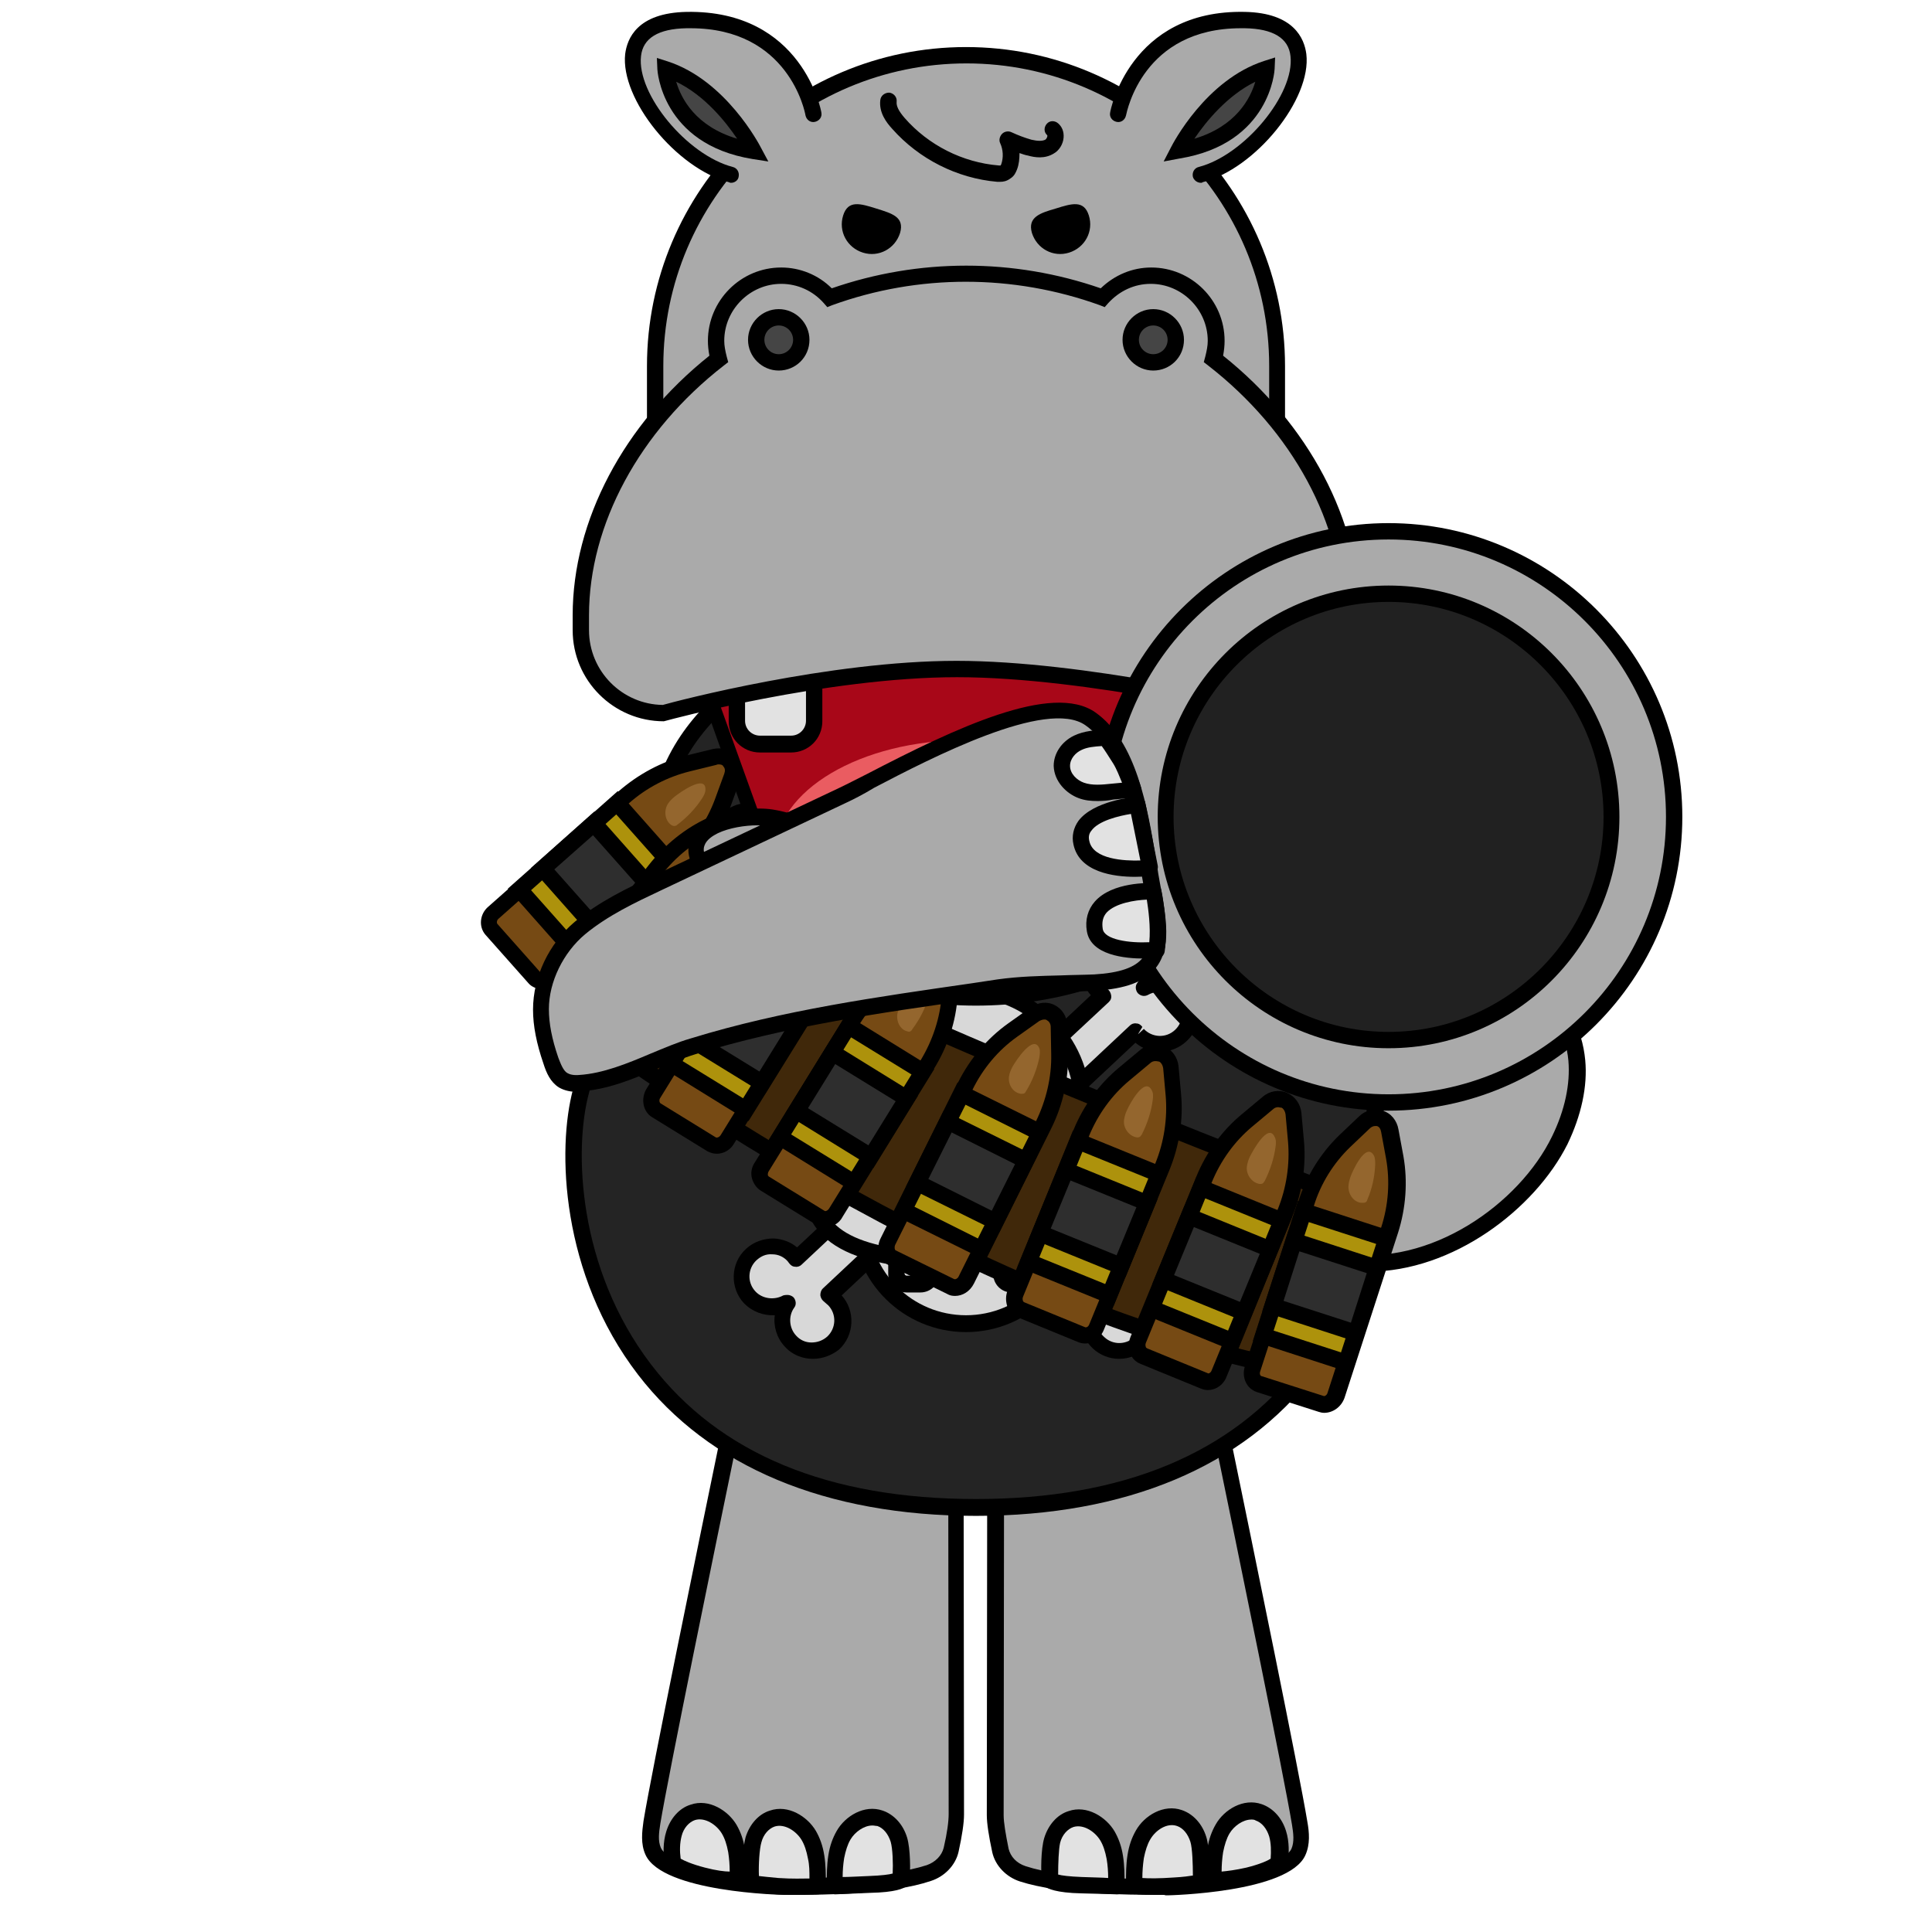 <?xml version="1.0" encoding="utf-8"?>
<!-- Generator: Adobe Illustrator 26.5.0, SVG Export Plug-In . SVG Version: 6.00 Build 0)  -->
<svg version="1.1" id="레이어_5" xmlns="http://www.w3.org/2000/svg" xmlns:xlink="http://www.w3.org/1999/xlink" x="0px"
	 y="0px" viewBox="0 0 390 390" style="enable-background:new 0 0 390 390;" xml:space="preserve">
<style type="text/css">
	.st0{fill:#AAAAAA;}
	.st1{fill:#E2E2E2;}
	.st2{fill:#242424;}
	.st3{fill:#D8D8D8;}
	.st4{fill:#764A14;}
	.st5{fill:#AD920C;}
	.st6{fill:#2E2E2E;}
	.st7{fill:#94662E;}
	.st8{fill:#40280A;}
	.st9{fill:#A80718;}
	.st10{fill:#EA5C61;}
	.st11{fill:#454545;}
	.st12{fill:#212121;}
</style>
<g>
	<path class="st0" d="M314.8,230.2c2.5-5,3.9-10.6,3.5-16.1c-0.5-5.6-3.1-11-7.7-14.3c-3.1-2.2-6.8-3.2-10.4-4.1
		c-5.7-1.4-11.4-2.5-17.2-3.4c-4.5-0.7-9.3-1.2-13.6,0.4c-6.8,2.5-10.7,9.6-12.6,16.6c-3.5,13-2.9,42.6,14.3,45.4
		C288.3,257.5,307.5,245.2,314.8,230.2z"/>
	<path d="M276.2,256.7c-1.8,0-3.6-0.1-5.4-0.4c-4.8-0.8-8.7-3.5-11.7-8c-7.1-10.9-6.6-29.6-3.9-39.4c1.4-5.3,5-14.6,13.6-17.7
		c4.7-1.7,9.7-1.2,14.4-0.4c5.8,0.9,11.6,2.1,17.4,3.4c3.7,0.9,7.7,2,11,4.3c4.7,3.3,7.8,9.1,8.4,15.5c0.5,5.3-0.8,11.2-3.6,17l0,0
		C309.8,244.1,293.3,256.7,276.2,256.7z M275.8,193.2c-2,0-4,0.2-5.9,0.9c-7.1,2.6-10.3,10.8-11.5,15.5c-2.4,8.9-2.9,26.8,3.5,36.8
		c2.4,3.7,5.6,5.9,9.4,6.6c17.4,2.8,35.4-10,42-23.6l0,0c2.6-5.3,3.7-10.6,3.3-15.3c-0.5-5.4-3.1-10.3-7-13.1c-2.9-2-6.5-3-9.9-3.8
		c-5.6-1.4-11.4-2.5-17.1-3.4C280.4,193.6,278.1,193.2,275.8,193.2z"/>
</g>
<g>
	<g>
		<path class="st0" d="M150.6,274c0.1,0-16.5,79.6-18.9,93.9c-0.3,2-0.6,4,0.2,5.9c2.5,5.5,20.7,7.1,26.3,7.1c7.1,0,21,0.1,29.4-2.7
			c2.3-0.8,4-2.6,4.5-4.7c0.5-2.2,1.1-5.2,1.1-7.2c0-3.5-0.1-85.4-0.1-85.4L150.6,274z"/>
		<path d="M159.4,382.5c-0.3,0-0.6,0-0.9,0h-0.4c-0.2,0-24.4-0.5-27.8-8.1c-1-2.2-0.7-4.6-0.4-6.8c1.7-10.3,10.8-54.6,15.7-78.4
			c1.5-7.1,2.7-12.9,3-14.8l-1.9-2.7l47.8,7.8v1.4c0,0,0.1,81.9,0.1,85.4c0,1.7-0.4,4.3-1.1,7.5c-0.6,2.7-2.8,5-5.6,5.9
			C179.9,382.4,167,382.5,159.4,382.5z M151.8,275.9c-0.4,2.2-1.2,6.2-2.8,13.9c-4.9,23.8-14,68.1-15.7,78.3
			c-0.3,1.9-0.5,3.5,0.1,4.9c1.8,4,17.3,6.1,24.8,6.1h0.4c7.1,0,20.5,0,28.5-2.6c1.7-0.6,3-1.9,3.4-3.5c0.7-3,1-5.3,1-6.8
			c0-3.3-0.1-73.1-0.1-84L151.8,275.9z"/>
	</g>
	<g>
		<path class="st1" d="M149,379.5c0-2,0-3.9-0.3-5.8c-0.3-1.5-0.7-3-1.5-4.4c-1.5-2.5-4.6-4.3-7.4-3.4c-1.9,0.6-3.2,2.4-3.8,4.3
			c-0.6,1.9-0.5,4-0.3,5.9c0,0,1.4,1.3,6.1,2.5S149,379.5,149,379.5z"/>
		<path d="M148.1,381.2c-1.2,0-3.4-0.2-6.6-1c-4.9-1.2-6.6-2.6-6.9-2.9c-0.3-0.3-0.5-0.6-0.5-1c-0.2-2.1-0.3-4.4,0.4-6.6
			c0.8-2.6,2.6-4.7,4.9-5.4c3.7-1.3,7.6,1.2,9.3,4.1c0.8,1.4,1.4,3,1.7,5c0.3,1.9,0.3,3.8,0.3,5.5l0,0.6c0,0.8-0.6,1.5-1.4,1.7
			C149.1,381.2,148.8,381.2,148.1,381.2z M149,379.5L149,379.5L149,379.5z M137.4,375.2c0.7,0.4,2.2,1.1,4.9,1.8
			c2.3,0.6,4,0.8,5,0.8c0-1.3-0.1-2.6-0.3-3.9c-0.3-1.6-0.7-2.8-1.3-3.8c-1.1-1.8-3.4-3.3-5.4-2.7c-1.2,0.4-2.3,1.6-2.7,3.2
			C137.2,372.1,137.2,373.7,137.4,375.2z"/>
	</g>
	<g>
		<path class="st1" d="M168.6,380.8c0-2,0-3.9,0.3-5.8c0.3-1.5,0.7-3,1.5-4.4c1.5-2.5,4.6-4.3,7.4-3.4c1.9,0.6,3.2,2.4,3.8,4.3
			c0.6,1.9,0.6,6.1,0.4,8.1c0,0-1.1,0.9-6.4,1C170.8,380.7,168.6,380.8,168.6,380.8z"/>
		<path d="M168.6,382.4c-0.4,0-0.8-0.2-1.2-0.5c-0.3-0.3-0.5-0.8-0.5-1.2l0-0.5c0-1.8,0-3.6,0.3-5.6c0.3-2,0.9-3.6,1.7-5
			c1.7-3,5.6-5.4,9.3-4.1c2.3,0.8,4.1,2.8,4.9,5.4c0.7,2.3,0.7,6.8,0.5,8.7c0,0.5-0.3,0.9-0.7,1.2c-0.5,0.4-2.1,1.2-7.3,1.3
			C170.8,382.3,168.7,382.4,168.6,382.4C168.6,382.4,168.6,382.4,168.6,382.4z M170.2,380.8L170.2,380.8L170.2,380.8z M176.1,368.5
			c-1.7,0-3.5,1.3-4.4,2.8c-0.6,1-1,2.3-1.3,3.8c-0.2,1.3-0.3,2.5-0.3,3.8c1.2,0,2.9-0.1,5.3-0.2c2.6-0.1,4.1-0.3,4.8-0.5
			c0.1-2,0-5-0.4-6.4c-0.5-1.6-1.5-2.8-2.7-3.2C176.8,368.6,176.5,368.5,176.1,368.5z"/>
	</g>
	<g>
		<path class="st1" d="M165,380.7c0-2,0-3.9-0.3-5.8c-0.3-1.5-0.7-3-1.5-4.4c-1.5-2.5-4.6-4.3-7.4-3.4c-1.9,0.6-3.2,2.4-3.8,4.3
			s-0.7,6.7-0.5,8.7c0,0,0.6,0.4,5.4,0.7C162.1,381.1,165,380.7,165,380.7z"/>
		<path d="M161.1,382.5c-1.2,0-2.6,0-4.2-0.1c-5.1-0.3-5.8-0.7-6.1-0.9c-0.5-0.3-0.8-0.8-0.9-1.3c-0.2-2.2,0-7.1,0.6-9.3
			c0.8-2.6,2.6-4.7,4.9-5.4c3.7-1.3,7.6,1.2,9.3,4.1c0.8,1.4,1.4,3,1.7,5c0.3,1.9,0.3,3.8,0.3,5.5l0,0.6c0,0.8-0.6,1.5-1.4,1.7
			C165.2,382.4,163.7,382.5,161.1,382.5z M165,380.7L165,380.7L165,380.7z M153.2,378.7c0.7,0.1,1.9,0.2,3.9,0.4
			c2.9,0.2,5,0.1,6.3,0.1c0-1.4,0-2.7-0.3-4c-0.3-1.6-0.7-2.8-1.3-3.8c-1.1-1.8-3.4-3.3-5.4-2.7c-1.2,0.4-2.3,1.6-2.7,3.2
			C153.3,373.2,153.1,376.5,153.2,378.7z"/>
	</g>
</g>
<g>
	<g>
		<path class="st0" d="M243.4,274c-0.1,0,16.5,79.6,18.9,93.9c0.3,2,0.6,4-0.2,5.9c-2.5,5.5-20.7,7.1-26.3,7.1
			c-7.1,0-21,0.1-29.4-2.7c-2.3-0.8-4-2.6-4.5-4.7c-0.5-2.2-1.1-5.2-1.1-7.2c0-3.5,0.1-85.4,0.1-85.4L243.4,274z"/>
		<path d="M234.5,382.5c-7.5,0-20.5-0.1-28.6-2.7c-2.8-0.9-5-3.2-5.6-5.9c-0.7-3.3-1.1-5.8-1.1-7.5c0-3.5,0.1-85.4,0.1-85.4v-1.4
			l47.8-7.8l-1.9,2.7c0.4,1.9,1.6,7.7,3,14.8c4.9,23.8,14,68.1,15.7,78.4c0.4,2.2,0.6,4.6-0.4,6.8c-3.4,7.6-27.6,8.1-27.8,8.1h-0.4
			C235.1,382.5,234.8,382.5,234.5,382.5z M202.7,282.4c0,10.9-0.1,80.8-0.1,84c0,1.5,0.4,3.8,1,6.8c0.4,1.6,1.6,2.9,3.4,3.5
			c7.9,2.6,21.3,2.6,28.5,2.6h0.4c7.5,0,23-2.2,24.8-6.1c0.6-1.4,0.4-3.1,0.1-4.9c-1.7-10.2-10.8-54.5-15.7-78.3
			c-1.6-7.7-2.4-11.8-2.8-13.9L202.7,282.4z"/>
	</g>
	<g>
		<path class="st1" d="M245,379.5c0-2,0-3.9,0.3-5.8c0.3-1.5,0.7-3,1.5-4.4c1.5-2.5,4.6-4.3,7.4-3.4c1.9,0.6,3.2,2.4,3.8,4.3
			c0.6,1.9,0.5,4,0.3,5.9c0,0-1.4,1.3-6.1,2.5C247.3,379.8,245,379.5,245,379.5z"/>
		<path d="M245.9,381.2c-0.7,0-1,0-1.1-0.1c-0.8-0.1-1.4-0.8-1.4-1.7l0-0.6c0-1.8,0-3.6,0.3-5.5c0.3-2,0.9-3.6,1.7-5
			c1.7-3,5.6-5.4,9.3-4.1c2.3,0.8,4.1,2.8,4.9,5.4c0.7,2.2,0.6,4.5,0.4,6.6c0,0.4-0.2,0.8-0.5,1c-0.3,0.3-2,1.7-6.9,2.9
			C249.3,381,247.1,381.2,245.9,381.2z M246.7,379.5L246.7,379.5L246.7,379.5z M245,379.5L245,379.5L245,379.5z M252.6,367.3
			c-1.7,0-3.5,1.3-4.4,2.8c-0.6,1-1,2.3-1.3,3.8c-0.2,1.3-0.3,2.6-0.3,3.9c1.1-0.1,2.8-0.3,5-0.8c2.8-0.7,4.3-1.4,4.9-1.8
			c0.1-1.5,0.1-3.1-0.3-4.5c-0.5-1.6-1.5-2.8-2.7-3.2C253.2,367.3,252.9,367.3,252.6,367.3z"/>
	</g>
	<g>
		<path class="st1" d="M225.4,380.8c0-2,0-3.9-0.3-5.8c-0.3-1.5-0.7-3-1.5-4.4c-1.5-2.5-4.6-4.3-7.4-3.4c-1.9,0.6-3.2,2.4-3.8,4.3
			c-0.6,1.9-0.6,6.1-0.4,8.1c0,0,1.1,0.9,6.4,1C223.2,380.7,225.4,380.8,225.4,380.8z"/>
		<path d="M225.4,382.4C225.4,382.4,225.4,382.4,225.4,382.4c-0.1,0-2.3-0.1-7.1-0.2c-5.2-0.1-6.8-1-7.3-1.3
			c-0.4-0.3-0.6-0.7-0.7-1.2c-0.2-1.9-0.2-6.4,0.5-8.7c0.8-2.6,2.6-4.7,4.9-5.4c3.7-1.3,7.6,1.2,9.3,4.1c0.8,1.4,1.4,3,1.7,5
			c0.3,1.9,0.3,3.8,0.3,5.6l0,0.5c0,0.5-0.2,0.9-0.5,1.2C226.3,382.3,225.9,382.4,225.4,382.4z M213.6,378.4
			c0.7,0.2,2.2,0.4,4.8,0.5c2.4,0.1,4.1,0.1,5.3,0.2c0-1.3-0.1-2.6-0.3-3.8c-0.3-1.6-0.7-2.8-1.3-3.8c-1.1-1.8-3.4-3.3-5.4-2.7
			c-1.2,0.4-2.3,1.6-2.7,3.2C213.7,373.3,213.6,376.3,213.6,378.4z"/>
	</g>
	<g>
		<path class="st1" d="M229,380.7c0-2,0-3.9,0.3-5.8c0.3-1.5,0.7-3,1.5-4.4c1.5-2.5,4.6-4.3,7.4-3.4c1.9,0.6,3.2,2.4,3.8,4.3
			s0.7,6.7,0.5,8.7c0,0-0.6,0.4-5.4,0.7C231.9,381.1,229,380.7,229,380.7z"/>
		<path d="M232.9,382.5c-2.6,0-4.1-0.2-4.2-0.2c-0.8-0.1-1.4-0.8-1.4-1.7l0-0.6c0-1.8,0-3.6,0.3-5.5c0.3-2,0.9-3.6,1.7-5
			c1.7-3,5.6-5.4,9.3-4.1c2.3,0.8,4.1,2.8,4.9,5.4c0.7,2.2,0.8,7.2,0.6,9.3c-0.1,0.5-0.4,1-0.9,1.3c-0.2,0.1-1,0.5-6.1,0.9
			C235.5,382.5,234.1,382.5,232.9,382.5z M230.6,380.7L230.6,380.7L230.6,380.7z M230.6,379.1c1.3,0.1,3.5,0.1,6.3-0.1
			c2-0.1,3.2-0.3,3.9-0.4c0-2.2-0.1-5.5-0.5-6.8c-0.5-1.6-1.5-2.8-2.7-3.2c-2-0.7-4.3,0.8-5.4,2.7c-0.6,1-1,2.3-1.3,3.8
			C230.7,376.5,230.6,377.8,230.6,379.1z"/>
	</g>
</g>
<g>
	<path class="st2" d="M276.7,220.2c-5.9-22-9.4-24.7-15.6-56c-5.2-26.4-34.7-34.7-34.7-34.7c-22.9-4.5-59,0-59,0
		s-30.3,8.2-34.7,34.7c-4.4,26.7-9.7,34.1-15.6,56c-5.9,22,2.8,84.1,79.7,84.1S282.6,242.2,276.7,220.2z"/>
	<path d="M197,306c-30.3,0-53.9-9.9-68.2-28.5c-15.6-20.3-16.4-45.6-13.1-57.7c2.2-8.1,4.3-14.2,6.3-20.1c3.3-9.8,6.5-19,9.3-35.8
		c4.5-27.3,34.6-35.7,35.9-36.1c1.7-0.2,36.8-4.6,59.7,0c1.4,0.4,30.6,9,36,36c3.9,19.6,6.7,28,9.7,36.9c1.8,5.3,3.6,10.8,5.8,19
		c3.2,12.1,2.4,37.4-13.1,57.7C250.9,296.1,227.3,306,197,306z M201.2,129.1c-17.2,0-33.2,2-33.5,2c-0.1,0-29.1,8.2-33.2,33.3
		c-2.8,17-6,26.4-9.4,36.3c-2,5.8-4.1,11.9-6.2,19.9c-3.1,11.4-2.3,35.4,12.5,54.8c13.8,18.1,35.9,27.2,65.6,27.2
		s51.7-9.2,65.6-27.2c14.8-19.3,15.6-43.4,12.5-54.8c-2.2-8.1-4-13.5-5.8-18.8c-3-9-5.9-17.5-9.8-37.4c-5-25.1-33.2-33.4-33.5-33.4
		C218.6,129.6,209.7,129.1,201.2,129.1z"/>
</g>
<g>
	<g>
		<path class="st3" d="M159.6,191.6c-2,2.1-2.2,5.4-0.6,7.7c-2.4-1.5-5.6-1.1-7.6,1c-2.3,2.5-2.2,6.3,0.3,8.7
			c2.5,2.3,6.3,2.2,8.7-0.3c0.2-0.2,0.3-0.4,0.4-0.5l20.4,19.1l6.7-7.2l-20.5-19.2c0.4-0.3,0.8-0.6,1.2-0.9c2.3-2.5,2.2-6.3-0.3-8.7
			C165.8,189,161.9,189.2,159.6,191.6z"/>
		<path d="M181.2,229c-0.4,0-0.8-0.2-1.1-0.5l-19.2-18c-1.3,1.1-3,1.7-4.7,1.8c-2,0.1-4.1-0.7-5.6-2.1c-3.1-2.9-3.3-7.9-0.4-11
			c1.6-1.7,3.9-2.6,6.2-2.4c-0.3-2.2,0.4-4.6,2-6.3l0,0c2.9-3.1,7.9-3.3,11-0.4c3.1,2.9,3.3,7.7,0.5,10.9l19.2,18
			c0.7,0.6,0.7,1.7,0.1,2.4l-6.7,7.2C182.1,228.8,181.7,229,181.2,229C181.2,229,181.2,229,181.2,229z M160.8,206.5
			c0.4,0,0.8,0.2,1.1,0.5l19.2,18l4.4-4.7l-19.3-18.1c-0.4-0.4-0.6-0.9-0.5-1.4s0.3-1,0.8-1.3c0.4-0.2,0.6-0.5,0.8-0.7
			c1.7-1.8,1.6-4.6-0.2-6.3c-0.9-0.8-1.9-1.2-3.2-1.2c-1.2,0-2.3,0.5-3.1,1.4l0,0c-1.4,1.5-1.6,3.9-0.4,5.6c0.5,0.6,0.4,1.5-0.1,2.1
			c-0.5,0.6-1.4,0.7-2.1,0.3c-1.8-1.1-4.1-0.8-5.6,0.8c-1.7,1.8-1.6,4.6,0.2,6.3c0.9,0.8,1.9,1.3,3.2,1.2c1.2,0,2.3-0.5,3.1-1.4
			c0,0,0.3-0.4,0.3-0.4c0.3-0.4,0.7-0.6,1.2-0.7C160.7,206.5,160.7,206.5,160.8,206.5z M159.6,191.6L159.6,191.6L159.6,191.6z"/>
	</g>
	<g>
		<path class="st3" d="M230.4,191.6c2,2.1,2.2,5.4,0.6,7.7c2.4-1.5,5.6-1.1,7.6,1c2.3,2.5,2.2,6.3-0.3,8.7c-2.5,2.3-6.3,2.2-8.7-0.3
			c-0.2-0.2-0.3-0.4-0.4-0.5l-20.4,19.1l-6.7-7.2l20.5-19.2c-0.4-0.3-0.8-0.6-1.2-0.9c-2.3-2.5-2.2-6.3,0.3-8.7
			C224.2,189,228.1,189.2,230.4,191.6z"/>
		<path d="M208.8,229C208.8,229,208.8,229,208.8,229c-0.5,0-0.9-0.2-1.2-0.5l-6.7-7.2c-0.6-0.7-0.6-1.7,0.1-2.4l19.2-18
			c-1.3-1.5-2-3.4-2-5.4c0.1-2.1,0.9-4,2.5-5.4c3.1-2.9,8.1-2.8,11,0.4c1.6,1.7,2.3,4.1,2,6.3c2.3-0.1,4.5,0.7,6.2,2.4
			c2.9,3.1,2.8,8.1-0.4,11c-2.9,2.7-7.3,2.8-10.3,0.3l-19.2,18C209.6,228.8,209.2,229,208.8,229z M204.5,220.3l4.4,4.7l19.2-18
			c0.3-0.3,0.8-0.5,1.3-0.4c0.5,0,0.9,0.3,1.2,0.7l-0.9,1.5l0,0l1.2-1.1c1.7,1.8,4.5,1.9,6.3,0.2c1.8-1.7,1.9-4.5,0.2-6.3
			c-1.4-1.5-3.8-1.8-5.6-0.8c-0.7,0.4-1.5,0.3-2.1-0.3c-0.5-0.6-0.6-1.5-0.1-2.1c1.2-1.7,1-4.1-0.4-5.6l0,0
			c-1.7-1.8-4.5-1.9-6.3-0.2c-0.9,0.8-1.4,1.9-1.4,3.1c0,1.2,0.4,2.3,1.2,3.2c0.2,0.2,0.5,0.5,0.8,0.7c0.4,0.3,0.7,0.7,0.8,1.3
			s-0.1,1-0.5,1.4L204.5,220.3z"/>
	</g>
	<g>
		<path class="st3" d="M159.6,270.7c-2-2.1-2.2-5.4-0.6-7.7c-2.4,1.5-5.6,1.1-7.6-1c-2.3-2.5-2.2-6.3,0.3-8.7
			c2.5-2.3,6.3-2.2,8.7,0.3c0.2,0.2,0.3,0.4,0.4,0.5l20.4-19.1l6.7,7.2l-20.5,19.2c0.4,0.3,0.8,0.6,1.2,0.9c2.3,2.5,2.2,6.3-0.3,8.7
			C165.8,273.3,161.9,273.2,159.6,270.7z"/>
		<path d="M164.1,274.3c-2.1,0-4.2-0.8-5.7-2.5c-1.6-1.7-2.3-4.1-2-6.3c-2.3,0.1-4.5-0.7-6.2-2.4c-2.9-3.1-2.8-8.1,0.4-11
			c1.5-1.4,3.5-2.1,5.6-2.1c1.7,0.1,3.4,0.7,4.7,1.8l19.2-18c0.3-0.3,0.7-0.5,1.2-0.4c0.4,0,0.9,0.2,1.2,0.5l6.7,7.2
			c0.6,0.7,0.6,1.7-0.1,2.4l-19.2,18c2.8,3.1,2.6,8-0.5,10.9C167.9,273.6,166,274.3,164.1,274.3z M159,261.4c0.4,0,0.9,0.2,1.2,0.5
			c0.5,0.6,0.6,1.5,0.1,2.1c-1.2,1.7-1,4.1,0.4,5.6l0,0c0.8,0.9,1.9,1.4,3.1,1.4c1.2,0,2.3-0.4,3.2-1.2c1.8-1.7,1.9-4.5,0.2-6.3
			c-0.2-0.2-0.5-0.4-0.8-0.7c-0.4-0.3-0.7-0.7-0.8-1.3c0-0.5,0.1-1,0.5-1.4l19.3-18.1l-4.4-4.7l-19.2,18c-0.3,0.3-0.8,0.5-1.3,0.4
			c-0.5,0-0.9-0.3-1.2-0.7c0,0-0.3-0.4-0.3-0.4c-0.8-0.9-1.9-1.4-3.1-1.4c-1.3-0.1-2.3,0.4-3.2,1.2c-1.8,1.7-1.9,4.5-0.2,6.3
			c1.4,1.5,3.8,1.8,5.6,0.8C158.5,261.4,158.8,261.4,159,261.4z"/>
	</g>
	<g>
		<path class="st3" d="M230.4,270.7c2-2.1,2.2-5.4,0.6-7.7c2.4,1.5,5.6,1.1,7.6-1c2.3-2.5,2.2-6.3-0.3-8.7c-2.5-2.3-6.3-2.2-8.7,0.3
			c-0.2,0.2-0.3,0.4-0.4,0.5L208.8,235l-6.7,7.2l20.5,19.2c-0.4,0.3-0.8,0.6-1.2,0.9c-2.3,2.5-2.2,6.3,0.3,8.7
			C224.2,273.3,228.1,273.2,230.4,270.7z"/>
		<path d="M225.9,274.3c-1.9,0-3.8-0.7-5.3-2.1c-1.5-1.4-2.4-3.4-2.5-5.4c-0.1-2,0.6-3.9,2-5.4l-19.2-18c-0.7-0.6-0.7-1.7-0.1-2.4
			l6.7-7.2c0.3-0.3,0.7-0.5,1.2-0.5c0.4,0,0.9,0.1,1.2,0.4l19.2,18c3-2.5,7.4-2.4,10.3,0.3c3.1,2.9,3.3,7.9,0.4,11
			c-1.6,1.7-3.9,2.6-6.2,2.4c0.3,2.2-0.4,4.6-2,6.3l0,0C230.1,273.5,228,274.3,225.9,274.3z M204.5,242.1l19.3,18.1
			c0.4,0.4,0.6,0.9,0.5,1.4c0,0.5-0.3,1-0.8,1.3c-0.4,0.2-0.6,0.4-0.8,0.7c-0.8,0.9-1.2,2-1.2,3.2c0,1.2,0.5,2.3,1.4,3.1
			c1.8,1.7,4.6,1.6,6.3-0.2l0,0c1.4-1.5,1.6-3.9,0.4-5.6c-0.5-0.6-0.4-1.5,0.1-2.1c0.5-0.6,1.4-0.7,2.1-0.3c1.8,1.1,4.1,0.8,5.6-0.8
			c1.7-1.8,1.6-4.6-0.2-6.3c-1.8-1.7-4.6-1.6-6.3,0.2c0,0-0.3,0.4-0.3,0.4c-0.3,0.4-0.7,0.6-1.2,0.7c-0.5,0-0.9-0.1-1.3-0.4
			l-19.2-18L204.5,242.1z"/>
	</g>
	<g>
		<path class="st3" d="M216.3,246.2c0,11.6-9.5,21-21.3,21c-11.7,0-21.3-9.4-21.3-21v-11h42.5V246.2z"/>
		<path d="M195,268.9c-12.6,0-22.9-10.2-22.9-22.6v-11c0-0.9,0.7-1.7,1.7-1.7h42.5c0.9,0,1.7,0.7,1.7,1.7v11
			C217.9,258.7,207.6,268.9,195,268.9z M175.4,236.9v9.3c0,10.6,8.8,19.3,19.6,19.3s19.6-8.7,19.6-19.3v-9.3H175.4z"/>
	</g>
	<g>
		<path class="st3" d="M171.5,222.9c0-12.8,10.5-23.1,23.5-23.1c13,0,23.5,10.4,23.5,23.1V235h-46.9V222.9z"/>
		<path d="M218.5,236.7h-46.9c-0.9,0-1.7-0.7-1.7-1.7v-12.1c0-13.7,11.3-24.8,25.1-24.8s25.1,11.1,25.1,24.8V235
			C220.1,235.9,219.4,236.7,218.5,236.7z M173.2,233.3h43.6v-10.5c0-11.8-9.8-21.5-21.8-21.5s-21.8,9.6-21.8,21.5V233.3z"/>
	</g>
	<g>
		<g>
			<path class="st1" d="M187.2,259.2h-5.5c-0.4,0-0.7-0.3-0.7-0.7v-6.5c0-0.4,0.3-0.7,0.7-0.7h5.5c0.4,0,0.7,0.3,0.7,0.7v6.5
				C187.9,258.8,187.6,259.2,187.2,259.2z"/>
			<path d="M185.8,260.9H183c-2.1,0-3.7-1.7-3.7-3.7v-3.8c0-2.1,1.7-3.7,3.7-3.7h2.8c2.1,0,3.7,1.7,3.7,3.7v3.8
				C189.6,259.2,187.9,260.9,185.8,260.9z M183,252.9c-0.2,0-0.4,0.2-0.4,0.4v3.8c0,0.2,0.2,0.4,0.4,0.4h2.8c0.2,0,0.4-0.2,0.4-0.4
				v-3.8c0-0.2-0.2-0.4-0.4-0.4H183z"/>
		</g>
		<g>
			<path class="st1" d="M208.3,259.2h-5.5c-0.4,0-0.7-0.3-0.7-0.7v-6.5c0-0.4,0.3-0.7,0.7-0.7h5.5c0.4,0,0.7,0.3,0.7,0.7v6.5
				C209.1,258.8,208.7,259.2,208.3,259.2z"/>
			<path d="M207,260.9h-2.8c-2.1,0-3.7-1.7-3.7-3.7v-3.8c0-2.1,1.7-3.7,3.7-3.7h2.8c2.1,0,3.7,1.7,3.7,3.7v3.8
				C210.7,259.2,209,260.9,207,260.9z M204.2,252.9c-0.2,0-0.4,0.2-0.4,0.4v3.8c0,0.2,0.2,0.4,0.4,0.4h2.8c0.2,0,0.4-0.2,0.4-0.4
				v-3.8c0-0.2-0.2-0.4-0.4-0.4H204.2z"/>
		</g>
	</g>
	<g>
		<path class="st3" d="M226.1,239.8c0,12.4-13.9,14.9-31.1,14.9s-31.1-2.5-31.1-14.9s13.9-22.4,31.1-22.4S226.1,227.4,226.1,239.8z"
			/>
		<path d="M195,256.3c-15.2,0-32.7-1.9-32.7-16.5c0-13.3,14.7-24.1,32.7-24.1s32.7,10.8,32.7,24.1
			C227.7,254.4,210.2,256.3,195,256.3z M195,219c-16.2,0-29.4,9.3-29.4,20.7c0,9.2,8.8,13.2,29.4,13.2s29.4-3.9,29.4-13.2
			C224.4,228.3,211.2,219,195,219z"/>
	</g>
	<circle cx="180.9" cy="224.5" r="1.9"/>
	<circle cx="209.1" cy="224.5" r="1.9"/>
	<ellipse transform="matrix(0.5 -0.866 0.866 0.5 -92.709 266.769)" cx="184.7" cy="213.7" rx="4.9" ry="5.9"/>
	<ellipse transform="matrix(0.866 -0.5 0.5 0.866 -79.328 131.29)" cx="205.3" cy="213.7" rx="5.9" ry="4.9"/>
</g>
<g>
	<g>
		<g>
			<path class="st4" d="M107.9,197.4l-8.7-9.8c-0.8-0.9-0.6-2.5,0.4-3.4l26.2-23.2c3.8-3.4,8.3-5.7,13.1-6.9l5.3-1.3
				c2.6-0.6,4.5,1.6,3.6,4.1l-1.9,5.2c-1.7,4.6-4.6,8.8-8.4,12.2l-26.2,23.2C110.3,198.3,108.8,198.3,107.9,197.4z"/>
			<path d="M109.5,199.7c-0.1,0-0.2,0-0.2,0c-1-0.1-2-0.5-2.6-1.2l-8.7-9.8c-1.4-1.6-1.2-4.2,0.6-5.7l26.2-23.2
				c4-3.5,8.8-6.1,13.8-7.3l5.3-1.3c1.8-0.4,3.6,0.1,4.7,1.4c1.2,1.3,1.5,3.1,0.8,4.9l-1.9,5.2c-1.8,4.9-4.9,9.3-8.9,12.8
				l-26.2,23.2C111.6,199.3,110.6,199.7,109.5,199.7z M145.1,154.3c-0.1,0-0.3,0-0.5,0.1l-5.3,1.3c-4.5,1.1-8.8,3.3-12.4,6.5
				l-26.2,23.2c-0.4,0.3-0.5,0.8-0.3,1.1l8.7,9.8c0.1,0.1,0.2,0.1,0.3,0.1c0.2,0,0.5-0.1,0.8-0.3l26.2-23.2
				c3.6-3.2,6.3-7.2,7.9-11.5l1.9-5.2c0.2-0.6,0.2-1.1-0.2-1.5C145.9,154.4,145.5,154.3,145.1,154.3z"/>
		</g>
		<g>
			
				<rect x="111.7" y="164.2" transform="matrix(0.664 0.748 -0.748 0.664 173.169 -30.553)" class="st5" width="17.6" height="26.4"/>
			<path d="M116.4,195.1l-13.9-15.7l22.2-19.7l13.9,15.7L116.4,195.1z M107.2,179.7l9.5,10.7l17.2-15.3l-9.5-10.7L107.2,179.7z"/>
		</g>
		<g>
			
				<rect x="111.7" y="170.5" transform="matrix(0.664 0.748 -0.748 0.664 173.169 -30.553)" class="st6" width="17.6" height="13.8"/>
			<path d="M121.1,190.9l-13.9-15.7l12.8-11.4l13.9,15.7L121.1,190.9z M111.9,175.5l9.5,10.7l7.8-6.9l-9.5-10.7L111.9,175.5z"/>
		</g>
		<path class="st7" d="M136.2,160.8c-0.5,0.4-1,0.9-1.4,1.5c-0.9,1.5-0.5,3.5,0.8,4.3c0.2,0.1,0.5,0.2,0.7,0.1
			c0.2,0,0.3-0.1,0.4-0.2c2-1.5,3.7-3.3,5-5.3c0.4-0.6,0.7-1.2,0.7-1.8C142.5,156.2,137.2,160,136.2,160.8z"/>
	</g>
	<g>
		<path class="st8" d="M114.7,205c0,0,74.9,58.3,147.1,71.5l13.2-33.6c0,0-137.8-52.4-143.7-65.9L114.7,205z"/>
		<path d="M261.8,278.1c-0.1,0-0.2,0-0.3,0c-71.8-13.1-147.1-71.3-147.9-71.8c-0.7-0.5-0.8-1.4-0.4-2.2l16.6-27.9
			c0.3-0.5,0.9-0.9,1.5-0.8c0.6,0,1.2,0.4,1.4,1c4.1,9.4,87.6,44,142.7,65c0.4,0.2,0.7,0.5,0.9,0.9c0.2,0.4,0.2,0.9,0,1.3
			l-13.2,33.6C263.1,277.7,262.5,278.1,261.8,278.1z M116.9,204.5c9.7,7.3,78.2,57.5,143.9,70.1l12.1-30.7
			c-19-7.2-125.6-48.4-141.3-63.9L116.9,204.5z"/>
	</g>
	<g>
		<g>
			<path class="st4" d="M191.9,259.8l-11.8-5.8c-1.1-0.6-1.5-2-0.9-3.3l15.6-31.3c2.3-4.5,5.6-8.4,9.5-11.3l4.5-3.2
				c2.1-1.5,4.8-0.2,4.9,2.4l0.2,5.5c0.1,4.9-1,9.9-3.2,14.4l-15.6,31.3C194.4,259.7,193,260.3,191.9,259.8z"/>
			<path d="M192.8,261.6c-0.6,0-1.1-0.1-1.6-0.4l-11.8-5.8c-1.9-1-2.7-3.4-1.6-5.5l15.6-31.4c2.4-4.8,5.9-8.9,10.1-11.9l4.5-3.2
				c1.5-1.1,3.4-1.3,4.9-0.5c1.6,0.8,2.5,2.4,2.6,4.2l0.1,5.5c0.1,5.2-1,10.4-3.4,15.2l-15.6,31.3
				C195.8,260.7,194.3,261.6,192.8,261.6z M210.8,205.8c-0.3,0-0.6,0.1-1,0.3l-4.5,3.2c-3.8,2.7-6.9,6.4-9,10.7l-15.6,31.3
				c-0.2,0.5-0.1,1,0.1,1.1l11.8,5.8c0.3,0.1,0.7-0.1,0.9-0.5l15.6-31.3c2.1-4.3,3.2-9,3.1-13.6l-0.1-5.5c0-0.6-0.3-1.1-0.7-1.3
				C211.2,205.8,211,205.8,210.8,205.8z"/>
		</g>
		<g>
			
				<rect x="187.3" y="223.3" transform="matrix(0.895 0.445 -0.445 0.895 125.762 -62.585)" class="st5" width="17.6" height="26.4"/>
			<path d="M198.9,254.4l-18.8-9.3l13.2-26.6l18.8,9.3L198.9,254.4z M184.6,243.6l12.8,6.4l10.3-20.6l-12.8-6.4L184.6,243.6z"/>
		</g>
		<g>
			
				<rect x="187.3" y="229.6" transform="matrix(0.895 0.445 -0.445 0.895 125.762 -62.585)" class="st6" width="17.6" height="13.8"/>
			<path d="M201.7,248.8l-18.8-9.3l7.6-15.3l18.8,9.3L201.7,248.8z M187.4,238l12.8,6.4l4.7-9.4l-12.8-6.4L187.4,238z"/>
		</g>
		<path class="st7" d="M204.4,215.3c-0.3,0.6-0.6,1.2-0.7,1.9c-0.3,1.7,0.8,3.4,2.4,3.6c0.2,0,0.5,0,0.7-0.1
			c0.1-0.1,0.2-0.2,0.3-0.4c1.3-2.1,2.2-4.4,2.7-6.8c0.1-0.7,0.2-1.4,0-1.9C208.6,208.7,205.1,214.1,204.4,215.3z"/>
	</g>
	<g>
		<g>
			<path class="st4" d="M165.6,245.8l-11.2-6.9c-1.1-0.7-1.3-2.2-0.6-3.4l18.4-29.8c2.7-4.3,6.3-7.9,10.5-10.4l4.7-2.8
				c2.3-1.3,4.8,0.2,4.6,2.9l-0.4,5.5c-0.3,4.9-1.9,9.8-4.5,14.1l-18.4,29.8C168.1,246,166.6,246.4,165.6,245.8z"/>
			<path d="M166.6,247.7c-0.7,0-1.3-0.2-1.9-0.5l-11.2-6.9c-0.8-0.5-1.4-1.4-1.7-2.4c-0.3-1.1-0.1-2.3,0.6-3.3l18.4-29.8
				c2.8-4.5,6.6-8.3,11.1-10.9l4.7-2.8c1.6-0.9,3.5-1,4.9,0c1.5,0.9,2.3,2.6,2.2,4.4l-0.4,5.5c-0.3,5.2-2,10.3-4.8,14.8l-18.4,29.8
				C169.4,247,168,247.7,166.6,247.7z M189.2,193.7c-0.3,0-0.6,0.1-0.9,0.3l-4.7,2.8c-4,2.3-7.4,5.7-10,9.8l-18.4,29.8
				c-0.2,0.3-0.2,0.5-0.2,0.8c0,0.1,0.1,0.2,0.2,0.3l11.2,6.9c0.2,0.2,0.7,0,1-0.5l18.4-29.8c2.5-4.1,4-8.7,4.3-13.3l0.4-5.5
				c0-0.6-0.2-1.1-0.6-1.4C189.6,193.8,189.4,193.7,189.2,193.7z"/>
		</g>
		<g>
			
				<rect x="163.1" y="209.8" transform="matrix(0.851 0.525 -0.525 0.851 142.651 -57.046)" class="st5" width="17.6" height="26.4"/>
			<path d="M173,241.1l-17.8-11l15.6-25.3l17.8,11L173,241.1z M159.7,229l12.2,7.5l12.1-19.6l-12.2-7.5L159.7,229z"/>
		</g>
		<g>
			
				<rect x="163.1" y="216.1" transform="matrix(0.851 0.525 -0.525 0.851 142.651 -57.046)" class="st6" width="17.6" height="13.8"/>
			<path d="M176.3,235.8l-17.8-11l9-14.6l17.8,11L176.3,235.8z M163.1,223.7l12.2,7.5l5.5-8.9l-12.2-7.5L163.1,223.7z"/>
		</g>
		<path class="st7" d="M182.1,202.6c-0.4,0.6-0.7,1.2-0.9,1.8c-0.4,1.7,0.5,3.5,2,3.8c0.2,0.1,0.5,0.1,0.7-0.1
			c0.1-0.1,0.2-0.2,0.3-0.4c1.5-2,2.6-4.2,3.3-6.6c0.2-0.6,0.3-1.3,0.2-1.9C186.8,196.4,182.8,201.5,182.1,202.6z"/>
	</g>
	<g>
		<g>
			<path class="st4" d="M143.6,230.9l-11.2-6.9c-1.1-0.7-1.3-2.2-0.6-3.4l18.4-29.8c2.7-4.3,6.3-7.9,10.5-10.4l4.7-2.8
				c2.3-1.3,4.8,0.2,4.6,2.9l-0.4,5.5c-0.3,4.9-1.9,9.8-4.5,14.1l-18.4,29.8C146.2,231.1,144.7,231.6,143.6,230.9z"/>
			<path d="M144.7,232.9c-0.7,0-1.3-0.2-1.9-0.5l-11.2-6.9c-1.8-1.1-2.3-3.7-1.1-5.7l18.4-29.8c2.8-4.5,6.6-8.3,11.1-10.9l4.7-2.8
				c1.6-0.9,3.5-1,4.9,0c1.5,0.9,2.3,2.6,2.2,4.4l-0.4,5.5c-0.3,5.2-2,10.3-4.8,14.8l-18.4,29.8
				C147.5,232.1,146.1,232.9,144.7,232.9z M167.3,178.9c-0.3,0-0.6,0.1-0.9,0.3l-4.7,2.8c-4,2.3-7.4,5.7-10,9.8l-18.4,29.8
				c-0.3,0.4-0.2,0.9,0,1.1l11.2,6.9c0.2,0.1,0.7,0,1-0.5l18.4-29.8c2.5-4.1,4-8.7,4.3-13.3l0.4-5.5c0-0.6-0.2-1.1-0.6-1.4
				C167.7,179,167.5,178.9,167.3,178.9z"/>
		</g>
		<g>
			
				<rect x="141.2" y="195" transform="matrix(0.851 0.525 -0.525 0.851 131.599 -47.751)" class="st5" width="17.6" height="26.4"/>
			<path d="M151.1,226.3l-17.8-11l15.6-25.3l17.9,11L151.1,226.3z M137.8,214.2l12.2,7.5l12.1-19.6l-12.2-7.5L137.8,214.2z"/>
		</g>
		<g>
			
				<rect x="141.2" y="201.2" transform="matrix(0.851 0.525 -0.525 0.851 131.599 -47.751)" class="st6" width="17.6" height="13.8"/>
			<path d="M154.4,220.9l-17.9-11l9-14.6l17.9,11L154.4,220.9z M141.1,208.8l12.2,7.5l5.5-8.9l-12.2-7.5L141.1,208.8z"/>
		</g>
		<path class="st7" d="M160.2,187.8c-0.4,0.6-0.7,1.2-0.9,1.8c-0.4,1.7,0.5,3.5,2,3.8c0.2,0.1,0.5,0.1,0.7-0.1
			c0.1-0.1,0.2-0.2,0.3-0.4c1.5-2,2.6-4.2,3.3-6.6c0.2-0.6,0.3-1.3,0.2-1.9C164.9,181.6,160.9,186.7,160.2,187.8z"/>
	</g>
	<g>
		<g>
			<path class="st4" d="M121.6,214.9l-10.4-8c-1-0.8-1.1-2.3-0.2-3.4l21.3-27.7c3.1-4,7.1-7.2,11.5-9.2l5-2.3
				c2.4-1.1,4.8,0.7,4.3,3.3l-0.9,5.4c-0.8,4.8-2.9,9.5-6,13.5L125,214.2C124.1,215.4,122.6,215.7,121.6,214.9z"/>
			<path d="M122.9,217c-0.8,0-1.6-0.2-2.3-0.8l-10.4-8c-0.8-0.7-1.4-1.7-1.5-2.8c-0.1-1,0.3-2.1,0.9-3l21.3-27.7
				c3.3-4.2,7.5-7.6,12.2-9.7l5-2.3c1.7-0.8,3.5-0.6,4.9,0.5c1.4,1.1,2,2.8,1.7,4.6l-0.9,5.4c-0.9,5.1-3,10-6.3,14.3l-21.3,27.7
				C125.4,216.4,124.1,217,122.9,217z M122.6,213.6c0.2,0.2,0.7,0.1,1-0.4l21.3-27.7c2.9-3.8,4.9-8.2,5.6-12.8l0.9-5.4
				c0.1-0.6-0.1-1.1-0.5-1.5c-0.4-0.3-1-0.3-1.5-0.1l-5,2.3c-4.2,1.9-8,4.9-10.9,8.7l-21.3,27.7c-0.2,0.2-0.3,0.5-0.2,0.7
				c0,0.1,0,0.3,0.2,0.4L122.6,213.6z"/>
		</g>
		<g>
			
				<rect x="121.4" y="179.7" transform="matrix(0.793 0.61 -0.61 0.793 144.64 -39.421)" class="st5" width="17.6" height="26.4"/>
			<path d="M129.5,211l-16.6-12.8l18.1-23.5l16.6,12.8L129.5,211z M117.6,197.6l11.4,8.7l14.1-18.3l-11.4-8.7L117.6,197.6z"/>
		</g>
		<g>
			
				<rect x="121.4" y="186" transform="matrix(0.793 0.61 -0.61 0.793 144.64 -39.421)" class="st6" width="17.6" height="13.8"/>
			<path d="M133.4,206.1l-16.6-12.8l10.4-13.6l16.6,12.8L133.4,206.1z M121.4,192.7l11.4,8.7l6.4-8.3l-11.4-8.7L121.4,192.7z"/>
		</g>
		<path class="st7" d="M142.5,173.7c-0.4,0.5-0.9,1.1-1.1,1.7c-0.6,1.6,0.1,3.5,1.6,4c0.2,0.1,0.5,0.1,0.7,0
			c0.1-0.1,0.3-0.2,0.4-0.3c1.7-1.8,3-3.9,3.9-6.2c0.3-0.6,0.5-1.3,0.4-1.9C147.9,168,143.4,172.7,142.5,173.7z"/>
	</g>
	<g>
		<g>
			<path class="st4" d="M218.2,269.4l-12.2-5c-1.2-0.5-1.7-1.9-1.1-3.2l13.3-32.4c1.9-4.7,4.9-8.8,8.7-12l4.2-3.5
				c2-1.7,4.8-0.6,5,2.1l0.6,5.5c0.5,4.9-0.3,9.9-2.2,14.6l-13.3,32.4C220.7,269.2,219.4,269.9,218.2,269.4z"/>
			<path d="M219,271.2c-0.5,0-0.9-0.1-1.4-0.3l-12.2-5c-1-0.4-1.8-1.2-2.1-2.3c-0.3-1-0.3-2.1,0.1-3.1l13.3-32.4
				c2-4.9,5.2-9.3,9.2-12.6l4.2-3.5c1.4-1.2,3.3-1.5,4.9-0.8c1.6,0.7,2.7,2.2,2.9,4l0.5,5.5c0.5,5.1-0.3,10.5-2.3,15.4l-13.3,32.4
				c-0.4,1-1.2,1.8-2.1,2.3C220.2,271.1,219.6,271.2,219,271.2z M233.2,214.2c-0.3,0-0.7,0.1-1,0.4l-4.2,3.5
				c-3.6,3-6.4,6.9-8.2,11.3l-13.3,32.4c-0.1,0.3-0.1,0.5,0,0.8c0,0.1,0.1,0.2,0.3,0.3l12.2,5c0.1,0.1,0.3,0,0.4,0
				c0.2-0.1,0.4-0.3,0.5-0.6l13.3-32.4c1.8-4.4,2.5-9.2,2.1-13.8l-0.5-5.5c-0.1-0.6-0.4-1.1-0.8-1.3
				C233.5,214.2,233.4,214.2,233.2,214.2z"/>
		</g>
		<g>
			
				<rect x="211.9" y="232.7" transform="matrix(0.925 0.379 -0.379 0.925 109.553 -65.287)" class="st5" width="17.6" height="26.4"/>
			<path d="M224.8,263.6l-19.4-7.9l11.2-27.5l19.4,7.9L224.8,263.6z M209.8,253.8l13.3,5.4l8.7-21.3l-13.3-5.4L209.8,253.8z"/>
		</g>
		<g>
			
				<rect x="211.9" y="239" transform="matrix(0.925 0.379 -0.379 0.925 109.553 -65.287)" class="st6" width="17.6" height="13.8"/>
			<path d="M227.2,257.8l-19.4-7.9l6.5-15.8l19.4,7.9L227.2,257.8z M212.1,248l13.3,5.4l4-9.7l-13.3-5.4L212.1,248z"/>
		</g>
		<path class="st7" d="M227.5,224.1c-0.3,0.6-0.5,1.3-0.6,2c-0.2,1.7,1.1,3.3,2.6,3.5c0.2,0,0.5,0,0.7-0.2c0.1-0.1,0.2-0.3,0.3-0.4
			c1.1-2.2,1.9-4.6,2.2-7c0.1-0.7,0.1-1.4-0.2-1.9C231.1,217.2,228,222.9,227.5,224.1z"/>
	</g>
	<g>
		<g>
			<path class="st4" d="M243,278.8l-12.2-5c-1.2-0.5-1.7-1.9-1.1-3.2l13.3-32.4c1.9-4.7,4.9-8.8,8.7-12l4.2-3.5c2-1.7,4.8-0.6,5,2.1
				l0.6,5.5c0.5,4.9-0.3,9.9-2.2,14.6l-13.3,32.4C245.6,278.6,244.2,279.2,243,278.8z"/>
			<path d="M243.8,280.6c-0.5,0-0.9-0.1-1.4-0.3l-12.2-5c-1-0.4-1.8-1.2-2.1-2.3c-0.3-1-0.3-2.1,0.1-3.1l13.3-32.4
				c2-4.9,5.2-9.3,9.2-12.6l4.2-3.5c1.4-1.2,3.3-1.5,4.9-0.8c1.6,0.7,2.7,2.2,2.9,4l0.5,5.5c0.5,5.1-0.3,10.5-2.3,15.4l-13.3,32.4
				c-0.4,1.1-1.3,2-2.3,2.4C244.8,280.5,244.3,280.6,243.8,280.6z M258,223.5c-0.3,0-0.7,0.1-1,0.4l-4.2,3.5
				c-3.6,3-6.4,6.9-8.2,11.3l-13.3,32.4c-0.1,0.3-0.1,0.5,0,0.8c0,0.1,0.1,0.2,0.3,0.3l12.2,5c0.1,0.1,0.3,0,0.3,0
				c0.2-0.1,0.4-0.3,0.5-0.6l13.3-32.4c1.8-4.4,2.5-9.2,2.1-13.8l-0.5-5.5c-0.1-0.6-0.4-1.1-0.8-1.3
				C258.4,223.6,258.2,223.5,258,223.5z"/>
		</g>
		<g>
			
				<rect x="236.7" y="242.1" transform="matrix(0.925 0.379 -0.379 0.925 114.955 -73.99)" class="st5" width="17.6" height="26.4"/>
			<path d="M249.7,273l-19.4-7.9l11.2-27.5l19.4,7.9L249.7,273z M234.6,263.2l13.3,5.4l8.7-21.3l-13.3-5.4L234.6,263.2z"/>
		</g>
		<g>
			
				<rect x="236.7" y="248.3" transform="matrix(0.925 0.379 -0.379 0.925 114.955 -73.99)" class="st6" width="17.6" height="13.8"/>
			<path d="M252,267.1l-19.4-7.9l6.5-15.8l19.4,7.9L252,267.1z M237,257.4l13.3,5.4l4-9.7l-13.3-5.4L237,257.4z"/>
		</g>
		<path class="st7" d="M252.3,233.5c-0.3,0.6-0.5,1.3-0.6,2c-0.2,1.7,1.1,3.3,2.6,3.5c0.2,0,0.5,0,0.7-0.2c0.1-0.1,0.2-0.3,0.3-0.4
			c1.1-2.2,1.9-4.6,2.2-7c0.1-0.7,0.1-1.4-0.2-1.9C256,226.6,252.9,232.3,252.3,233.5z"/>
	</g>
	<g>
		<g>
			<path class="st4" d="M266.7,283.5l-12.5-4c-1.2-0.4-1.8-1.8-1.4-3.1l10.8-33.3c1.6-4.8,4.2-9.2,7.8-12.6l4-3.8
				c1.9-1.8,4.7-0.9,5.2,1.7l1,5.4c0.9,4.8,0.5,9.9-1.1,14.7l-10.8,33.3C269.2,283.1,267.9,283.9,266.7,283.5z"/>
			<path d="M267.3,285.2c-0.4,0-0.8-0.1-1.1-0.2l-12.5-4c-2.1-0.7-3.1-3-2.4-5.2l10.8-33.3c1.6-5.1,4.5-9.7,8.2-13.3l4-3.8
				c1.3-1.3,3.1-1.7,4.8-1.2c1.7,0.5,2.9,2,3.2,3.8l1,5.4c0.9,5.1,0.5,10.5-1.1,15.5l-10.8,33.3C270.7,284.1,269,285.2,267.3,285.2z
				 M277.6,227.3c-0.4,0-0.8,0.2-1.1,0.5l-4,3.8c-3.3,3.2-5.9,7.3-7.3,11.9l-10.8,33.3c-0.2,0.5,0,1,0.3,1l12.5,4
				c0.2,0.1,0.7-0.2,0.8-0.7l10.8-33.3c1.5-4.6,1.8-9.4,1-13.9l-1-5.4c-0.1-0.6-0.4-1.1-0.9-1.2
				C277.9,227.3,277.7,227.3,277.6,227.3z"/>
		</g>
		<g>
			
				<rect x="258.7" y="246.7" transform="matrix(0.952 0.308 -0.308 0.952 92.939 -69.701)" class="st5" width="17.6" height="26.4"/>
			<path d="M272.9,277.2l-20-6.5l9.1-28.3l20,6.5L272.9,277.2z M257.1,268.6l13.6,4.4l7.1-21.9l-13.6-4.4L257.1,268.6z"/>
		</g>
		<g>
			
				<rect x="258.7" y="252.9" transform="matrix(0.952 0.308 -0.308 0.952 92.939 -69.701)" class="st6" width="17.6" height="13.8"/>
			<path d="M274.8,271.2l-20-6.5l5.3-16.3l20,6.5L274.8,271.2z M259.1,262.6l13.6,4.4l3.2-10l-13.6-4.4L259.1,262.6z"/>
		</g>
		<path class="st7" d="M272.6,237.6c-0.2,0.6-0.4,1.3-0.4,2c0,1.7,1.3,3.3,2.9,3.2c0.2,0,0.5,0,0.7-0.2c0.1-0.1,0.2-0.3,0.2-0.4
			c1-2.3,1.5-4.7,1.6-7.1c0-0.7,0-1.4-0.3-1.9C275.7,230.5,273,236.4,272.6,237.6z"/>
	</g>
</g>
<g>
	<g>
		<path class="st9" d="M153.3,168.7l41.5,15.1l41.5-12.6l10.3-31.3c-3.6-1.5-24.1-9.3-51.8-6.9c0,0-0.1,0-0.1,0
			c-27.6-2.4-48.1,5.4-51.8,6.9L153.3,168.7z"/>
		<path d="M194.8,185.2c-0.2,0-0.3,0-0.5-0.1l-41.5-15.1c-0.4-0.2-0.8-0.5-0.9-0.9l-10.3-28.8c-0.3-0.8,0.1-1.6,0.8-1.9
			c3.9-1.6,24.5-9.4,52.4-7c27.9-2.4,48.5,5.4,52.4,7c0.7,0.3,1.1,1.1,0.9,1.9l-10.3,31.3c-0.2,0.5-0.5,0.8-1,1l-41.5,12.6
			C195.1,185.2,194.9,185.2,194.8,185.2z M154.4,167.5l40.4,14.7l40.3-12.2l9.6-29.2c-5.9-2.3-24.8-8.5-49.8-6.3c-0.1,0-0.2,0-0.3,0
			c-24.9-2.2-43.8,4-49.8,6.3L154.4,167.5z"/>
	</g>
	<ellipse class="st10" cx="195" cy="172.2" rx="38.5" ry="22.8"/>
	<g>
		<g>
			<path class="st0" d="M144.2,166.7c-3,1.5-4.8,3.8-3,7.4c2.9,5.9,9.4,11.2,14.7,15c11.9,8.4,26.6,12.3,41.1,12.3
				c14.6,0,29.4-4,41.3-12.5c4.2-3,13.5-9.6,14.1-15.2c0.8-7.3-11.1-8.3-16.1-7.7c-5.2,0.7-10.1,2.6-15,4.2
				c-15.4,5.1-32.5,6.8-47.8,1.3c-6-2.2-11.7-5.5-18-6.5C152.4,164.6,147.6,165.1,144.2,166.7z"/>
			<path d="M197,203c-15.5,0-30.5-4.5-42-12.6c-7.8-5.5-12.8-10.6-15.2-15.6c-0.9-1.8-1.1-3.6-0.5-5.2c0.6-1.8,2.1-3.3,4.4-4.4
				c3.7-1.8,9-2.3,12.2-1.8c4.5,0.7,8.6,2.5,12.6,4.2c1.9,0.8,3.8,1.6,5.7,2.3c16.7,6.1,34.7,2.7,46.7-1.3c1-0.3,2-0.7,3-1
				c4-1.4,8-2.8,12.3-3.3c4.2-0.5,12.2,0,15.9,3.6c1.6,1.6,2.3,3.6,2,5.8c-0.7,6.3-10.2,13-14.7,16.2C227.6,198.5,212.6,203,197,203
				z M152.9,166.6c-2.5,0-5.7,0.5-8,1.6h0c-1,0.5-2.3,1.3-2.7,2.5c-0.3,0.8-0.1,1.6,0.4,2.7c2.2,4.4,7,9.3,14.2,14.4
				c11,7.8,25.2,12,40.1,12c15,0,29.3-4.3,40.4-12.2c3.6-2.6,12.9-9.2,13.5-14c0.1-1.3-0.2-2.3-1.1-3.1c-2.7-2.7-9.4-3.2-13.2-2.7
				c-4,0.5-7.9,1.8-11.7,3.2c-1,0.3-2,0.7-3,1c-12.6,4.1-31.3,7.7-48.9,1.3c-2-0.7-4-1.6-5.9-2.4c-4-1.7-7.7-3.3-11.8-4
				C154.6,166.6,153.8,166.6,152.9,166.6z"/>
		</g>
		<g>
			<g>
				<path class="st1" d="M162.7,150.3h-12.3c-1,0-1.7-0.8-1.7-1.7V134c0-1,0.8-1.7,1.7-1.7h12.3c1,0,1.7,0.8,1.7,1.7v14.6
					C164.4,149.5,163.6,150.3,162.7,150.3z"/>
				<path d="M159.7,151.9h-6.3c-3.5,0-6.3-2.8-6.3-6.3V137c0-3.5,2.8-6.3,6.3-6.3h6.3c3.5,0,6.3,2.8,6.3,6.3v8.6
					C166,149.1,163.2,151.9,159.7,151.9z M153.4,133.9c-1.7,0-3,1.4-3,3v8.6c0,1.7,1.4,3,3,3h6.3c1.7,0,3-1.4,3-3V137
					c0-1.7-1.4-3-3-3H153.4z"/>
			</g>
			<g>
				<path class="st1" d="M243.9,150.3h-12.3c-1,0-1.7-0.8-1.7-1.7V134c0-1,0.8-1.7,1.7-1.7h12.3c1,0,1.7,0.8,1.7,1.7v14.6
					C245.6,149.5,244.9,150.3,243.9,150.3z"/>
				<path d="M241,151.9h-6.3c-3.5,0-6.3-2.8-6.3-6.3V137c0-3.5,2.8-6.3,6.3-6.3h6.3c3.5,0,6.3,2.8,6.3,6.3v8.6
					C247.3,149.1,244.4,151.9,241,151.9z M234.6,133.9c-1.7,0-3,1.4-3,3v8.6c0,1.7,1.4,3,3,3h6.3c1.7,0,3-1.4,3-3V137
					c0-1.7-1.4-3-3-3H234.6z"/>
			</g>
		</g>
		<g>
			<path class="st0" d="M257.8,73.9c0-34.7-28.1-62.8-62.8-62.8s-62.8,28.1-62.8,62.8v35.9h125.6V73.9z"/>
			<path d="M259.4,111.4H130.6V73.9c0-35.5,28.9-64.4,64.4-64.4c35.5,0,64.4,28.9,64.4,64.4V111.4z M133.9,108.1h122.3V73.9
				c0-33.7-27.4-61.1-61.1-61.1s-61.2,27.4-61.2,61.1V108.1z"/>
		</g>
		<g>
			<path class="st0" d="M244.9,72.4c0.3-1.2,0.6-2.3,0.6-3.6c0-7.3-5.9-13.1-13.1-13.1c-3.9,0-7.4,1.7-9.8,4.4
				c-8.6-3.1-17.9-4.9-27.6-4.9s-19,1.8-27.6,4.9c-2.4-2.7-5.9-4.4-9.8-4.4c-7.3,0-13.1,5.9-13.1,13.1c0,1.3,0.2,2.4,0.6,3.6
				c-17,13.2-27.9,32.4-27.9,51.7v3c0,9.2,7.5,16.7,16.7,16.7c0,0,32.2-8.9,59.2-8.9s62.9,8.9,62.9,8.9c9.2,0,16.7-7.5,16.7-16.7v-3
				C272.8,104.8,262,85.6,244.9,72.4z"/>
			<path d="M256.1,145.5l-0.4,0c-0.4-0.1-36.1-8.8-62.5-8.8c-26.4,0-58.5,8.7-58.8,8.8l-0.4,0.1c-10.1,0-18.4-8.2-18.4-18.4v-3
				c0-19.1,10.3-38.6,27.6-52.4c-0.2-1.1-0.3-2-0.3-3c0-8.1,6.6-14.8,14.8-14.8c3.8,0,7.5,1.5,10.2,4.2c17.6-6.1,36.7-6.1,54.3,0
				c2.8-2.7,6.4-4.2,10.2-4.2c8.1,0,14.8,6.6,14.8,14.8c0,1-0.1,1.9-0.3,3c17.3,13.8,27.6,33.3,27.6,52.4v3
				C274.4,137.3,266.2,145.5,256.1,145.5z M193.1,133.4c25.8,0,60.2,8.2,63.1,8.9c8.2-0.1,14.9-6.8,14.9-15.1v-3
				c0-18.4-10.2-37.2-27.2-50.4l-0.9-0.7l0.3-1.1c0.3-1.2,0.5-2.2,0.5-3.2c0-6.3-5.2-11.5-11.5-11.5c-3.3,0-6.3,1.4-8.6,3.9
				l-0.7,0.8l-1-0.4c-17.5-6.3-36.6-6.3-54,0l-1,0.4l-0.7-0.8c-2.2-2.5-5.3-3.9-8.6-3.9c-6.3,0-11.5,5.2-11.5,11.5
				c0,1,0.2,2,0.5,3.2l0.3,1.1l-0.9,0.7c-17,13.2-27.2,32.1-27.2,50.4v3c0,8.3,6.7,15,14.9,15.1
				C136.6,141.5,167.4,133.4,193.1,133.4z"/>
		</g>
		<g>
			<path class="st0" d="M164.2,23c0,0-3.4-19.4-25.6-18.9s-5.7,27.4,9,31.2"/>
			<path d="M147.6,36.9c-0.1,0-0.3,0-0.4-0.1c-10.7-2.8-22-16.8-21-25.9c0.4-3.1,2.4-8.3,12.4-8.5c23.4-0.4,27.2,20.1,27.2,20.3
				c0.2,0.9-0.4,1.7-1.3,1.9c-0.9,0.2-1.7-0.4-1.9-1.3c-0.1-0.7-3.4-17.6-23.2-17.6c-0.3,0-0.5,0-0.8,0c-5.7,0.1-8.8,2-9.2,5.6
				c-0.9,7.7,9.3,20,18.5,22.4c0.9,0.2,1.4,1.1,1.2,2C149,36.4,148.3,36.9,147.6,36.9z"/>
		</g>
		<g>
			<path class="st11" d="M152.2,30.5c0,0-6.6-12.9-17.8-16.6C134.4,13.9,134.9,27.6,152.2,30.5z"/>
			<path d="M155.1,32.6l-3.2-0.5c-18.4-3-19.2-18-19.2-18.1l-0.1-2.3l2.2,0.7c11.7,3.8,18.5,16.8,18.8,17.4L155.1,32.6z M136.5,16.5
				c1,3.4,3.9,9,12.3,11.5C146.5,24.6,142.3,19.3,136.5,16.5z"/>
		</g>
		<g>
			<path class="st0" d="M225.8,23c0,0,3.4-19.4,25.6-18.9s5.7,27.4-9,31.2"/>
			<path d="M242.4,36.9c-0.7,0-1.4-0.5-1.6-1.2c-0.2-0.9,0.3-1.8,1.2-2c9.2-2.4,19.4-14.7,18.5-22.4c-0.4-3.6-3.5-5.5-9.2-5.6
				c-0.3,0-0.5,0-0.8,0c-19.8,0-23,16.8-23.2,17.6c-0.2,0.9-1,1.5-1.9,1.3c-0.9-0.2-1.5-1-1.3-1.9c0-0.2,3.9-20.8,27.2-20.3
				c9.9,0.2,12,5.4,12.4,8.5c1.1,9.1-10.3,23.2-21,25.9C242.7,36.9,242.6,36.9,242.4,36.9z"/>
		</g>
		<g>
			<path class="st11" d="M237.8,30.5c0,0,6.6-12.9,17.8-16.6C255.6,13.9,255.1,27.6,237.8,30.5z"/>
			<path d="M234.9,32.6l1.5-2.9c0.3-0.6,7-13.6,18.8-17.4l2.2-0.7l-0.1,2.3c0,0.2-0.8,15.1-19.2,18.1L234.9,32.6z M253.4,16.5
				c-5.7,2.8-10,8.1-12.3,11.5C249.5,25.5,252.4,19.9,253.4,16.5z"/>
		</g>
		<g>
			<g>
				<circle class="st11" cx="157.2" cy="68.6" r="4.6"/>
				<path d="M157.2,74.8c-3.4,0-6.2-2.8-6.2-6.2c0-3.4,2.8-6.2,6.2-6.2c3.4,0,6.2,2.8,6.2,6.2C163.4,72.1,160.6,74.8,157.2,74.8z
					 M157.2,65.7c-1.6,0-2.9,1.3-2.9,2.9c0,1.6,1.3,2.9,2.9,2.9c1.6,0,2.9-1.3,2.9-2.9C160.1,67,158.8,65.7,157.2,65.7z"/>
			</g>
			<g>
				<circle class="st11" cx="232.8" cy="68.6" r="4.6"/>
				<path d="M232.8,74.8c-3.4,0-6.2-2.8-6.2-6.2c0-3.4,2.8-6.2,6.2-6.2c3.4,0,6.2,2.8,6.2,6.2C239,72.1,236.2,74.8,232.8,74.8z
					 M232.8,65.7c-1.6,0-2.9,1.3-2.9,2.9c0,1.6,1.3,2.9,2.9,2.9c1.6,0,2.9-1.3,2.9-2.9C235.7,67,234.4,65.7,232.8,65.7z"/>
			</g>
		</g>
	</g>
	<g>
		<path d="M181.7,47c-1,3.2-4.3,5-7.5,4c-3.2-1-5-4.3-4-7.5c1-3.2,3.5-2.4,6.7-1.4S182.6,43.8,181.7,47z"/>
		<path d="M208.3,47c1,3.2,4.3,5,7.5,4c3.2-1,5-4.3,4-7.5c-1-3.2-3.5-2.4-6.7-1.4C210,43,207.4,43.8,208.3,47z"/>
	</g>
	<path d="M201.9,36.7c-0.2,0-0.4,0-0.6,0c-8.1-0.7-15.8-4.6-21.2-10.7c-1.2-1.3-2.7-3.3-2.4-5.8c0.1-0.9,0.9-1.5,1.8-1.5
		c0.9,0.1,1.6,0.9,1.5,1.8c-0.1,0.9,0.4,1.9,1.6,3.3c4.8,5.5,11.7,9,19,9.6c0.2,0,0.3,0,0.4,0c0,0,0-0.1,0.1-0.2
		c0.5-1.4,0.4-3-0.2-4.3c-0.3-0.6-0.1-1.4,0.4-1.9c0.5-0.5,1.3-0.6,1.9-0.3c1.3,0.6,2.6,1.1,4,1.5c1.3,0.3,2.2,0.3,2.8,0
		c0.3-0.2,0.5-0.7,0.4-0.9c-0.7-0.6-0.7-1.6-0.1-2.3c0.6-0.7,1.6-0.7,2.3-0.1c0.8,0.7,1.2,1.7,1.1,2.9c-0.1,1.3-0.9,2.6-2,3.2
		c-1.8,1.1-3.8,0.8-5.2,0.4c-0.6-0.1-1.1-0.3-1.7-0.5c0,1.1-0.1,2.3-0.5,3.3c-0.2,0.5-0.5,1.3-1.3,1.8
		C203.2,36.6,202.5,36.7,201.9,36.7z"/>
</g>
<g>
	<g>
		<circle class="st0" cx="280.3" cy="164.9" r="57.6"/>
		<path d="M280.3,224.2c-32.7,0-59.3-26.6-59.3-59.3c0-32.7,26.6-59.3,59.3-59.3c32.7,0,59.3,26.6,59.3,59.3
			C339.6,197.6,313,224.2,280.3,224.2z M280.3,108.9c-30.9,0-56,25.1-56,56c0,30.9,25.1,56,56,56c30.9,0,56-25.1,56-56
			C336.3,134,311.2,108.9,280.3,108.9z"/>
	</g>
	<g>
		<circle class="st12" cx="280.3" cy="164.9" r="45"/>
		<path d="M280.3,211.6c-25.7,0-46.6-20.9-46.6-46.7s20.9-46.7,46.6-46.7s46.6,20.9,46.6,46.7S306,211.6,280.3,211.6z M280.3,121.5
			c-23.9,0-43.4,19.5-43.4,43.4s19.5,43.4,43.4,43.4s43.4-19.5,43.4-43.4S304.2,121.5,280.3,121.5z"/>
	</g>
</g>
<g>
	<g>
		<path class="st0" d="M170,160.6c-12.4,5.9-24.8,11.7-37.2,17.6c-5.5,2.6-11.1,5.2-15.7,9.2c-4.5,3.8-7.8,10-7.8,16.4
			c0,3.5,0.9,7,2,10.4c0.5,1.5,1.2,3.1,2.5,3.9c1,0.7,2.2,0.7,3.4,0.6c7.9-0.5,15.4-5.2,22.9-7.5c20.1-6.1,41-8.8,61.7-11.8
			c6.4-0.9,12.9-0.7,19.4-1c15.7-0.9,13.4-9.2,11.1-21.8c-1.7-9.5-3.5-25.4-12.1-31.4C210,138.1,179.5,156.2,170,160.6z"/>
		<path d="M116.4,220.4c-1.1,0-2.4-0.2-3.6-0.9c-1.7-1.1-2.5-2.9-3.1-4.8c-1.4-4.1-2.1-7.6-2.1-10.9c0-6.6,3.2-13.3,8.4-17.7
			c4.9-4.1,10.6-6.8,16.1-9.4l37.2-17.6c1.5-0.7,3.4-1.7,5.8-2.9c17.7-9.2,37.3-18.5,46-12.4c8.3,5.8,10.6,19.4,12.2,29.4
			c0.2,1.1,0.4,2.2,0.5,3.1l0.3,1.7c1.4,7.5,2.4,13.4-0.8,17.4c-2.2,2.8-6.1,4.2-12.2,4.6c-2.3,0.1-4.6,0.2-6.9,0.2
			c-4.1,0.1-8.3,0.2-12.4,0.8l-5.3,0.8c-18.6,2.6-37.9,5.4-56.1,11c-2.6,0.8-5.2,1.9-7.9,3c-4.9,2.1-10,4.2-15.4,4.5
			C117,220.4,116.7,220.4,116.4,220.4z M170.7,162.1l-37.2,17.6c-5.3,2.5-10.8,5.1-15.4,8.9c-4.4,3.7-7.3,9.6-7.3,15.1
			c0,2.9,0.6,6,1.9,9.8c0.5,1.3,1,2.6,1.8,3.1c0.5,0.3,1.3,0.5,2.4,0.4c4.8-0.3,9.7-2.3,14.4-4.3c2.7-1.1,5.4-2.3,8.2-3.1
			c18.5-5.7,37.9-8.4,56.6-11.1l5.3-0.8c4.3-0.6,8.6-0.7,12.7-0.8c2.3-0.1,4.5-0.1,6.8-0.2c5.1-0.3,8.3-1.4,9.8-3.4
			c2.3-2.9,1.3-8.2,0.1-14.8l-0.3-1.7c-0.2-1-0.4-2.1-0.5-3.2c-1.6-9.4-3.7-22.2-10.9-27.2c-7.8-5.5-31.3,6.7-42.6,12.6
			C174.2,160.4,172.2,161.4,170.7,162.1L170.7,162.1z"/>
	</g>
	<g>
		<path class="st1" d="M223.2,149c-1.9,0.1-3.9,0.2-5.6,1c-1.7,0.8-3.2,2.6-3.2,4.7c0,2.3,1.9,4.2,3.9,5c2,0.7,4.2,0.5,6.3,0.3
			c1.4-0.1,2.8-0.3,4.2-0.4c0,0-1.3-3.8-2.7-6.2C224.7,150.9,223.2,149,223.2,149z"/>
		<path d="M221.6,161.7c-1.3,0-2.6-0.1-3.9-0.6c-2.4-0.9-4.9-3.3-5-6.5c0-2.5,1.6-4.9,4.1-6.1c2.1-1,4.3-1.1,6.3-1.2
			c0.5,0,1,0.2,1.4,0.6c0.1,0.1,1.6,2.1,3,4.5c1.5,2.5,2.8,6.3,2.8,6.5c0.2,0.5,0.1,1-0.2,1.4c-0.3,0.4-0.7,0.7-1.2,0.7l-4.2,0.4
			C223.8,161.6,222.7,161.7,221.6,161.7z M222.4,150.6c-1.4,0.1-2.9,0.2-4.1,0.8c-1.1,0.5-2.3,1.7-2.3,3.2c0,1.6,1.4,2.9,2.8,3.4
			c1.7,0.6,3.7,0.4,5.6,0.2l2.1-0.2c-0.5-1.2-1.1-2.8-1.8-3.9C223.8,152.7,223,151.4,222.4,150.6z"/>
	</g>
	<g>
		<path class="st1" d="M229.6,162.5l2.5,12.6c0,0-12.4,1.6-13.9-5C216.8,163.6,229.6,162.5,229.6,162.5z"/>
		<path d="M229.1,177c-4.2,0-11.2-0.9-12.4-6.5c-0.4-1.7,0-3.4,1-4.8c3-4,10.9-4.8,11.8-4.9c0.9-0.1,1.6,0.5,1.7,1.3l2.5,12.6
			c0.1,0.4,0,0.9-0.3,1.3s-0.7,0.6-1.1,0.7C232.2,176.8,230.9,177,229.1,177z M228.3,164.3c-2.5,0.4-6.6,1.4-8,3.4
			c-0.5,0.6-0.6,1.3-0.4,2.1c0.8,3.7,7.1,4,10.3,3.9L228.3,164.3z"/>
	</g>
	<g>
		<path class="st1" d="M232.9,179.9c0,0,1.4,6.9,0.7,11.9c0,0-11.7,1.1-12.5-4C219.7,179.4,232.9,179.9,232.9,179.9z"/>
		<path d="M231,193.5c-4,0-10.8-0.7-11.6-5.5c-0.4-2.3,0.2-4.4,1.6-6c3.5-4,11.1-3.8,11.9-3.7c0.7,0,1.4,0.6,1.5,1.3
			c0.1,0.3,1.5,7.2,0.7,12.5c-0.1,0.7-0.7,1.3-1.5,1.4C233.4,193.5,232.3,193.5,231,193.5z M231.5,181.6c-2.4,0.1-6.3,0.7-8.1,2.6
			c-0.8,0.9-1,2-0.8,3.3c0.3,2.2,5.4,2.9,9.4,2.7C232.3,187.1,231.8,183.5,231.5,181.6z"/>
	</g>
</g>
</svg>
